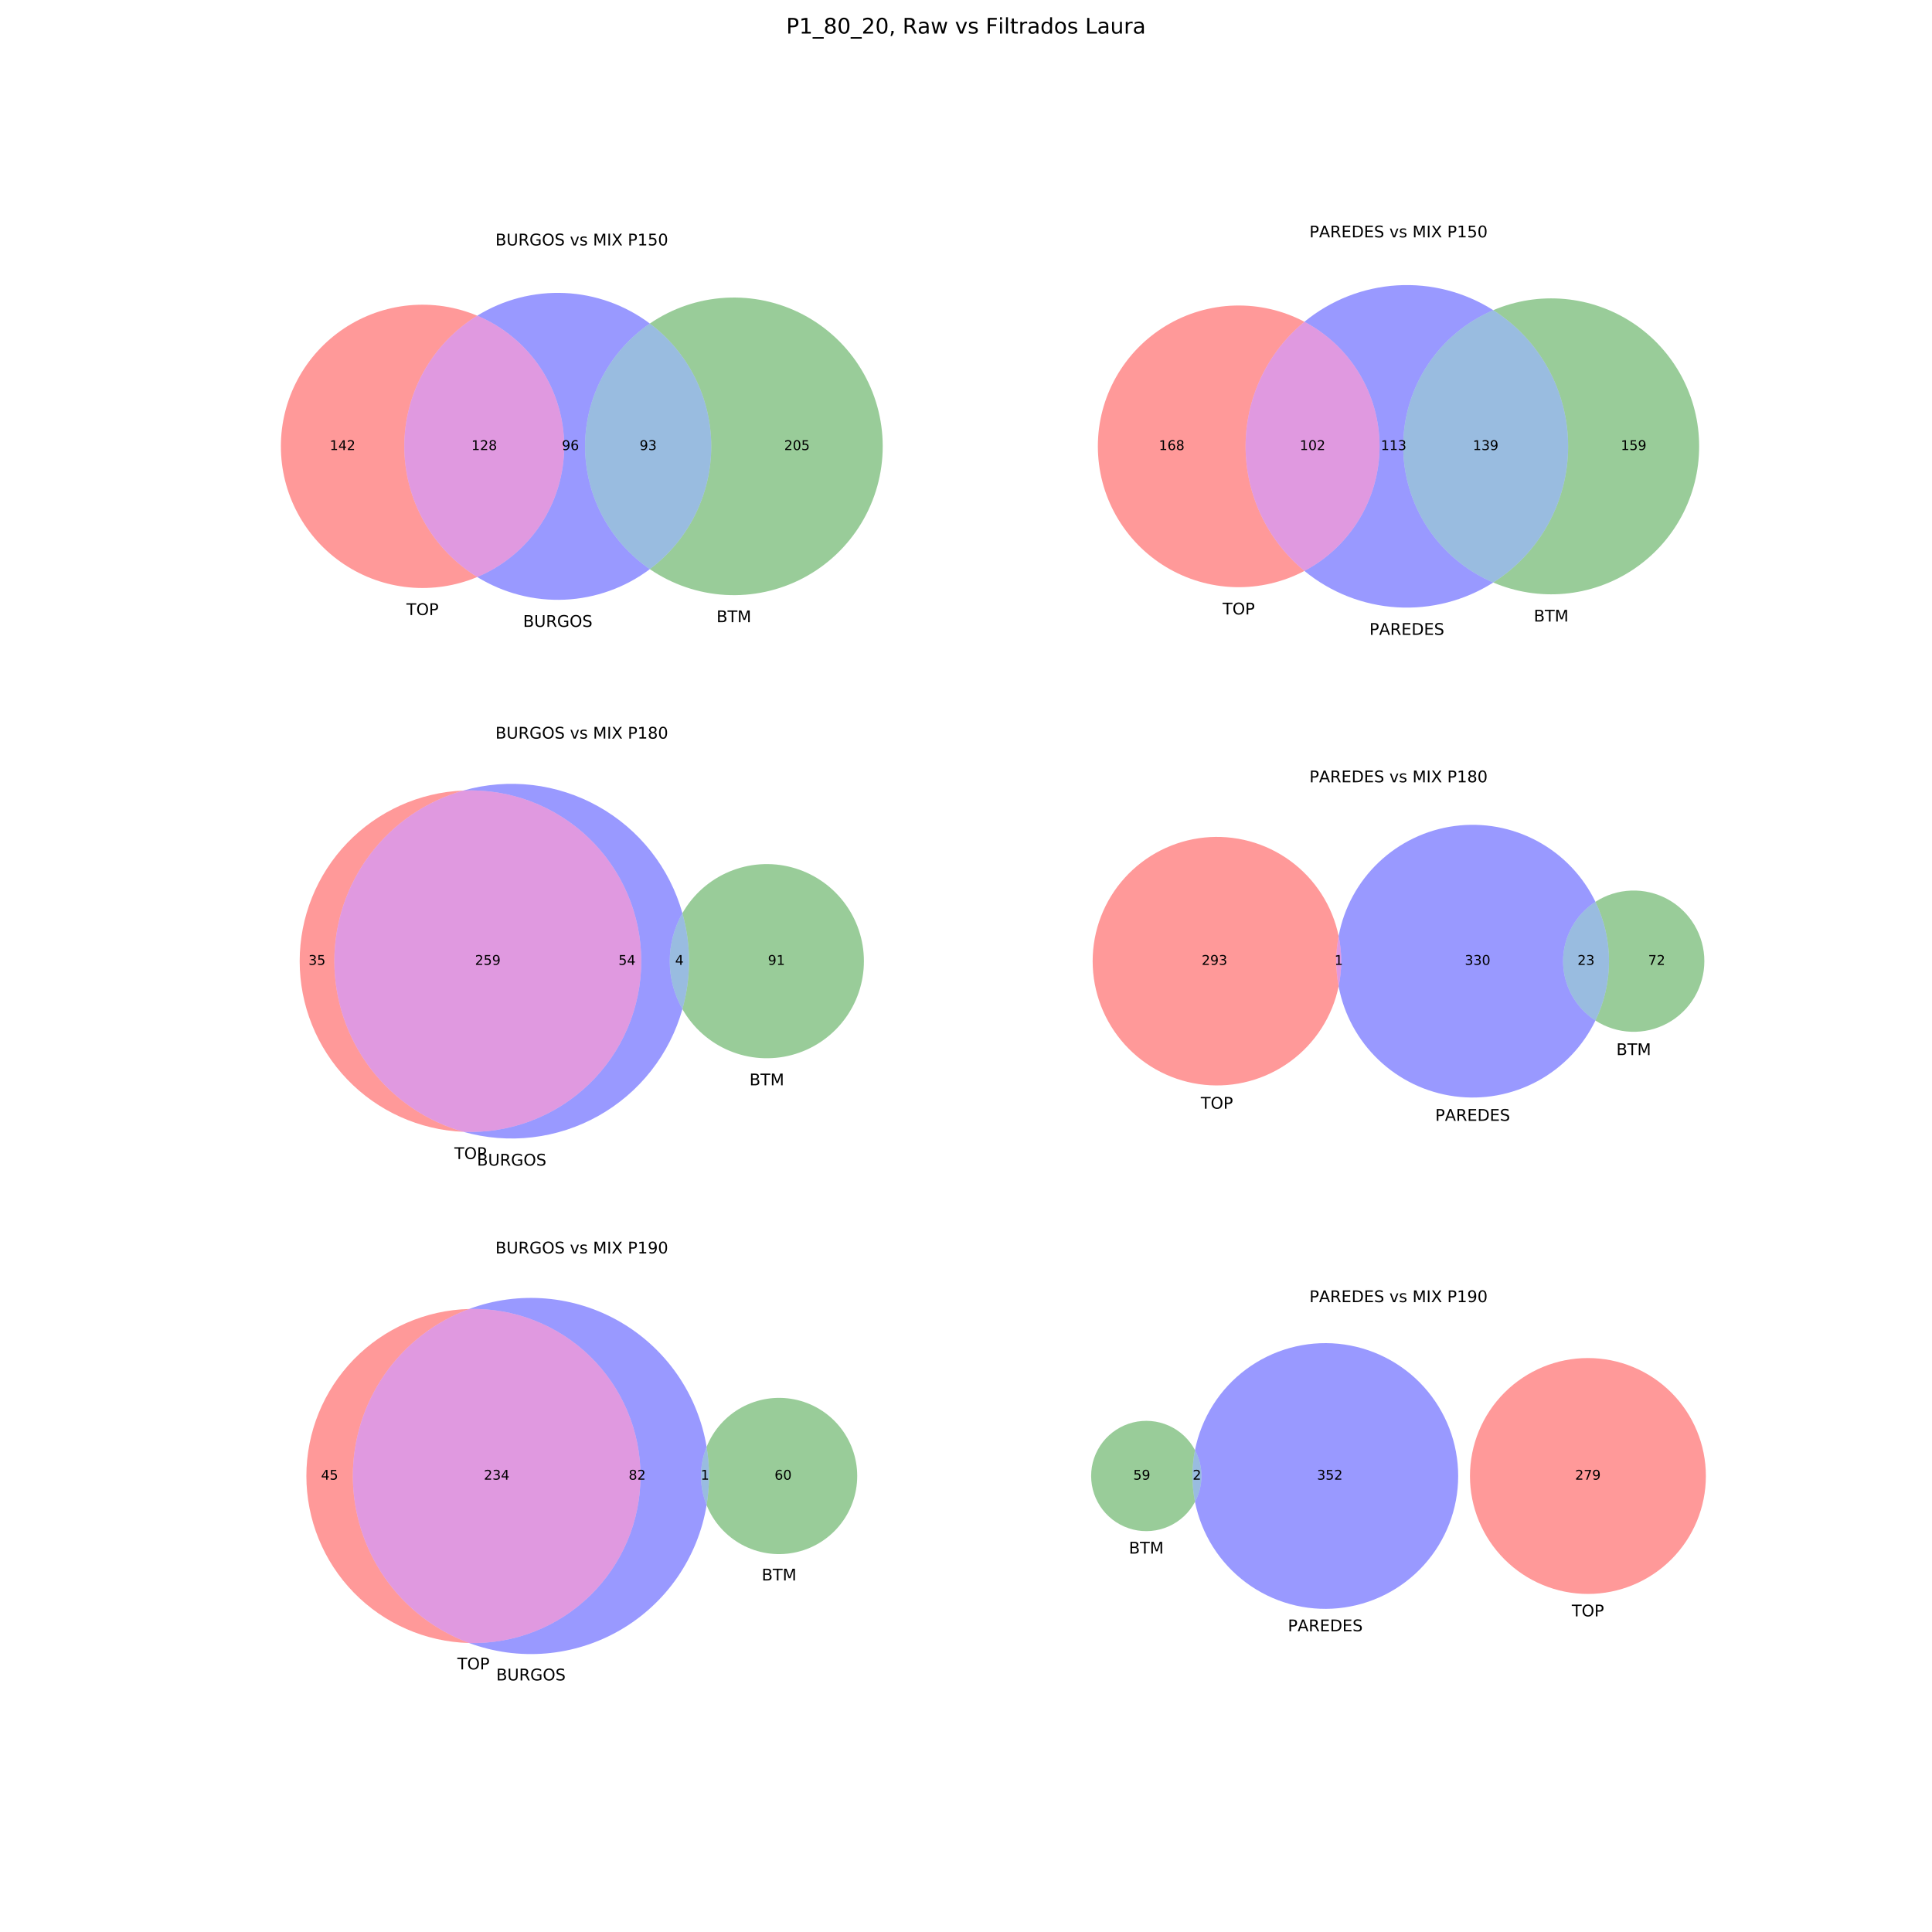 <?xml version="1.0" encoding="utf-8" standalone="no"?>
<!DOCTYPE svg PUBLIC "-//W3C//DTD SVG 1.1//EN"
  "http://www.w3.org/Graphics/SVG/1.1/DTD/svg11.dtd">
<!-- Created with matplotlib (https://matplotlib.org/) -->
<svg height="1440pt" version="1.1" viewBox="0 0 1440 1440" width="1440pt" xmlns="http://www.w3.org/2000/svg" xmlns:xlink="http://www.w3.org/1999/xlink">
 <defs>
  <style type="text/css">
*{stroke-linecap:butt;stroke-linejoin:round;}
  </style>
 </defs>
 <g id="figure_1">
  <g id="patch_1">
   <path d="M 0 1440 
L 1440 1440 
L 1440 0 
L 0 0 
z
" style="fill:#ffffff;"/>
  </g>
  <g id="axes_1">
   <g id="patch_2">
    <path clip-path="url(#p092159812c)" d="M 355.701 430.07 
C 339.082 419.827 325.358 405.498 315.841 388.452 
C 306.324 371.406 301.326 352.205 301.326 332.682 
C 301.326 313.16 306.324 293.958 315.841 276.913 
C 325.358 259.867 339.082 245.538 355.701 235.294 
C 339.655 228.576 322.195 225.926 304.878 227.582 
C 287.561 229.238 270.919 235.148 256.437 244.784 
C 241.954 254.421 230.076 267.49 221.861 282.824 
C 213.646 298.158 209.347 315.287 209.347 332.682 
C 209.347 350.078 213.646 367.207 221.861 382.541 
C 230.076 397.875 241.954 410.943 256.437 420.58 
C 270.919 430.217 287.561 436.127 304.878 437.783 
C 322.195 439.438 339.655 436.789 355.701 430.07 
" style="fill:#ff0000;opacity:0.4;"/>
   </g>
   <g id="patch_3">
    <path clip-path="url(#p092159812c)" d="M 484.354 241.153 
C 498.565 251.808 510.101 265.628 518.046 281.514 
C 525.99 297.4 530.127 314.92 530.127 332.682 
C 530.127 350.444 525.99 367.964 518.046 383.851 
C 510.101 399.737 498.565 413.557 484.354 424.212 
C 501.015 435.616 520.477 442.258 540.634 443.418 
C 560.79 444.578 580.886 440.213 598.745 430.796 
C 616.604 421.378 631.557 407.261 641.985 389.972 
C 652.414 372.684 657.926 352.872 657.926 332.682 
C 657.926 312.492 652.414 292.681 641.985 275.392 
C 631.557 258.104 616.604 243.987 598.745 234.569 
C 580.886 225.152 560.79 220.787 540.634 221.947 
C 520.477 223.107 501.015 229.749 484.354 241.153 
" style="fill:#008000;opacity:0.4;"/>
   </g>
   <g id="patch_4">
    <path clip-path="url(#p092159812c)" d="M 355.701 430.07 
C 375.253 442.121 397.987 448.009 420.931 446.964 
C 443.874 445.92 465.979 437.99 484.354 424.212 
C 469.477 414.028 457.304 400.368 448.894 384.42 
C 440.484 368.472 436.088 350.712 436.088 332.682 
C 436.088 314.653 440.484 296.892 448.894 280.944 
C 457.304 264.996 469.477 251.337 484.354 241.153 
C 465.979 227.375 443.874 219.445 420.931 218.4 
C 397.987 217.356 375.253 223.244 355.701 235.294 
C 374.897 243.332 391.295 256.868 402.824 274.193 
C 414.353 291.518 420.506 311.872 420.506 332.682 
C 420.506 353.493 414.353 373.846 402.824 391.172 
C 391.295 408.497 374.897 422.033 355.701 430.07 
" style="fill:#0000ff;opacity:0.4;"/>
   </g>
   <g id="patch_5">
    <path clip-path="url(#p092159812c)" d="M 355.701 430.07 
C 374.897 422.033 391.295 408.497 402.824 391.172 
C 414.353 373.846 420.506 353.493 420.506 332.682 
C 420.506 311.872 414.353 291.518 402.824 274.193 
C 391.295 256.868 374.897 243.332 355.701 235.294 
C 339.082 245.538 325.358 259.867 315.841 276.913 
C 306.324 293.958 301.326 313.16 301.326 332.682 
C 301.326 352.205 306.324 371.406 315.841 388.452 
C 325.358 405.498 339.082 419.827 355.701 430.07 
" style="fill:#b200b2;opacity:0.4;"/>
   </g>
   <g id="patch_6">
    <path clip-path="url(#p092159812c)" d="M 484.354 241.153 
C 469.477 251.337 457.304 264.996 448.894 280.944 
C 440.484 296.892 436.088 314.653 436.088 332.682 
C 436.088 350.712 440.484 368.472 448.894 384.42 
C 457.304 400.368 469.477 414.028 484.354 424.212 
C 498.565 413.557 510.101 399.737 518.046 383.851 
C 525.99 367.964 530.127 350.444 530.127 332.682 
C 530.127 314.92 525.99 297.4 518.046 281.514 
C 510.101 265.628 498.565 251.808 484.354 241.153 
" style="fill:#0059b2;opacity:0.4;"/>
   </g>
   <g id="text_1">
    <!-- 142 -->
    <defs>
     <path d="M 12.406 8.297 
L 28.516 8.297 
L 28.516 63.922 
L 10.984 60.406 
L 10.984 69.391 
L 28.422 72.906 
L 38.281 72.906 
L 38.281 8.297 
L 54.391 8.297 
L 54.391 0 
L 12.406 0 
z
" id="DejaVuSans-49"/>
     <path d="M 37.797 64.312 
L 12.891 25.391 
L 37.797 25.391 
z
M 35.203 72.906 
L 47.609 72.906 
L 47.609 25.391 
L 58.016 25.391 
L 58.016 17.188 
L 47.609 17.188 
L 47.609 0 
L 37.797 0 
L 37.797 17.188 
L 4.891 17.188 
L 4.891 26.703 
z
" id="DejaVuSans-52"/>
     <path d="M 19.188 8.297 
L 53.609 8.297 
L 53.609 0 
L 7.328 0 
L 7.328 8.297 
Q 12.938 14.109 22.625 23.891 
Q 32.328 33.688 34.812 36.531 
Q 39.547 41.844 41.422 45.531 
Q 43.312 49.219 43.312 52.781 
Q 43.312 58.594 39.234 62.25 
Q 35.156 65.922 28.609 65.922 
Q 23.969 65.922 18.812 64.312 
Q 13.672 62.703 7.812 59.422 
L 7.812 69.391 
Q 13.766 71.781 18.938 73 
Q 24.125 74.219 28.422 74.219 
Q 39.75 74.219 46.484 68.547 
Q 53.219 62.891 53.219 53.422 
Q 53.219 48.922 51.531 44.891 
Q 49.859 40.875 45.406 35.406 
Q 44.188 33.984 37.641 27.219 
Q 31.109 20.453 19.188 8.297 
z
" id="DejaVuSans-50"/>
    </defs>
    <g transform="translate(245.793 335.442)scale(0.1 -0.1)">
     <use xlink:href="#DejaVuSans-49"/>
     <use x="63.623" xlink:href="#DejaVuSans-52"/>
     <use x="127.246" xlink:href="#DejaVuSans-50"/>
    </g>
   </g>
   <g id="text_2">
    <!-- 205 -->
    <defs>
     <path d="M 31.781 66.406 
Q 24.172 66.406 20.328 58.906 
Q 16.5 51.422 16.5 36.375 
Q 16.5 21.391 20.328 13.891 
Q 24.172 6.391 31.781 6.391 
Q 39.453 6.391 43.281 13.891 
Q 47.125 21.391 47.125 36.375 
Q 47.125 51.422 43.281 58.906 
Q 39.453 66.406 31.781 66.406 
z
M 31.781 74.219 
Q 44.047 74.219 50.516 64.516 
Q 56.984 54.828 56.984 36.375 
Q 56.984 17.969 50.516 8.266 
Q 44.047 -1.422 31.781 -1.422 
Q 19.531 -1.422 13.062 8.266 
Q 6.594 17.969 6.594 36.375 
Q 6.594 54.828 13.062 64.516 
Q 19.531 74.219 31.781 74.219 
z
" id="DejaVuSans-48"/>
     <path d="M 10.797 72.906 
L 49.516 72.906 
L 49.516 64.594 
L 19.828 64.594 
L 19.828 46.734 
Q 21.969 47.469 24.109 47.828 
Q 26.266 48.188 28.422 48.188 
Q 40.625 48.188 47.75 41.5 
Q 54.891 34.812 54.891 23.391 
Q 54.891 11.625 47.562 5.094 
Q 40.234 -1.422 26.906 -1.422 
Q 22.312 -1.422 17.547 -0.641 
Q 12.797 0.141 7.719 1.703 
L 7.719 11.625 
Q 12.109 9.234 16.797 8.062 
Q 21.484 6.891 26.703 6.891 
Q 35.156 6.891 40.078 11.328 
Q 45.016 15.766 45.016 23.391 
Q 45.016 31 40.078 35.438 
Q 35.156 39.891 26.703 39.891 
Q 22.75 39.891 18.812 39.016 
Q 14.891 38.141 10.797 36.281 
z
" id="DejaVuSans-53"/>
    </defs>
    <g transform="translate(584.483 335.442)scale(0.1 -0.1)">
     <use xlink:href="#DejaVuSans-50"/>
     <use x="63.623" xlink:href="#DejaVuSans-48"/>
     <use x="127.246" xlink:href="#DejaVuSans-53"/>
    </g>
   </g>
   <g id="text_3">
    <!-- 96 -->
    <defs>
     <path d="M 10.984 1.516 
L 10.984 10.5 
Q 14.703 8.734 18.5 7.812 
Q 22.312 6.891 25.984 6.891 
Q 35.75 6.891 40.891 13.453 
Q 46.047 20.016 46.781 33.406 
Q 43.953 29.203 39.594 26.953 
Q 35.25 24.703 29.984 24.703 
Q 19.047 24.703 12.672 31.312 
Q 6.297 37.938 6.297 49.422 
Q 6.297 60.641 12.938 67.422 
Q 19.578 74.219 30.609 74.219 
Q 43.266 74.219 49.922 64.516 
Q 56.594 54.828 56.594 36.375 
Q 56.594 19.141 48.406 8.859 
Q 40.234 -1.422 26.422 -1.422 
Q 22.703 -1.422 18.891 -0.688 
Q 15.094 0.047 10.984 1.516 
z
M 30.609 32.422 
Q 37.25 32.422 41.125 36.953 
Q 45.016 41.5 45.016 49.422 
Q 45.016 57.281 41.125 61.844 
Q 37.25 66.406 30.609 66.406 
Q 23.969 66.406 20.094 61.844 
Q 16.219 57.281 16.219 49.422 
Q 16.219 41.5 20.094 36.953 
Q 23.969 32.422 30.609 32.422 
z
" id="DejaVuSans-57"/>
     <path d="M 33.016 40.375 
Q 26.375 40.375 22.484 35.828 
Q 18.609 31.297 18.609 23.391 
Q 18.609 15.531 22.484 10.953 
Q 26.375 6.391 33.016 6.391 
Q 39.656 6.391 43.531 10.953 
Q 47.406 15.531 47.406 23.391 
Q 47.406 31.297 43.531 35.828 
Q 39.656 40.375 33.016 40.375 
z
M 52.594 71.297 
L 52.594 62.312 
Q 48.875 64.062 45.094 64.984 
Q 41.312 65.922 37.594 65.922 
Q 27.828 65.922 22.672 59.328 
Q 17.531 52.734 16.797 39.406 
Q 19.672 43.656 24.016 45.922 
Q 28.375 48.188 33.594 48.188 
Q 44.578 48.188 50.953 41.516 
Q 57.328 34.859 57.328 23.391 
Q 57.328 12.156 50.688 5.359 
Q 44.047 -1.422 33.016 -1.422 
Q 20.359 -1.422 13.672 8.266 
Q 6.984 17.969 6.984 36.375 
Q 6.984 53.656 15.188 63.938 
Q 23.391 74.219 37.203 74.219 
Q 40.922 74.219 44.703 73.484 
Q 48.484 72.75 52.594 71.297 
z
" id="DejaVuSans-54"/>
    </defs>
    <g transform="translate(418.822 335.442)scale(0.1 -0.1)">
     <use xlink:href="#DejaVuSans-57"/>
     <use x="63.623" xlink:href="#DejaVuSans-54"/>
    </g>
   </g>
   <g id="text_4">
    <!-- 128 -->
    <defs>
     <path d="M 31.781 34.625 
Q 24.75 34.625 20.719 30.859 
Q 16.703 27.094 16.703 20.516 
Q 16.703 13.922 20.719 10.156 
Q 24.75 6.391 31.781 6.391 
Q 38.812 6.391 42.859 10.172 
Q 46.922 13.969 46.922 20.516 
Q 46.922 27.094 42.891 30.859 
Q 38.875 34.625 31.781 34.625 
z
M 21.922 38.812 
Q 15.578 40.375 12.031 44.719 
Q 8.5 49.078 8.5 55.328 
Q 8.5 64.062 14.719 69.141 
Q 20.953 74.219 31.781 74.219 
Q 42.672 74.219 48.875 69.141 
Q 55.078 64.062 55.078 55.328 
Q 55.078 49.078 51.531 44.719 
Q 48 40.375 41.703 38.812 
Q 48.828 37.156 52.797 32.312 
Q 56.781 27.484 56.781 20.516 
Q 56.781 9.906 50.312 4.234 
Q 43.844 -1.422 31.781 -1.422 
Q 19.734 -1.422 13.25 4.234 
Q 6.781 9.906 6.781 20.516 
Q 6.781 27.484 10.781 32.312 
Q 14.797 37.156 21.922 38.812 
z
M 18.312 54.391 
Q 18.312 48.734 21.844 45.562 
Q 25.391 42.391 31.781 42.391 
Q 38.141 42.391 41.719 45.562 
Q 45.312 48.734 45.312 54.391 
Q 45.312 60.062 41.719 63.234 
Q 38.141 66.406 31.781 66.406 
Q 25.391 66.406 21.844 63.234 
Q 18.312 60.062 18.312 54.391 
z
" id="DejaVuSans-56"/>
    </defs>
    <g transform="translate(351.372 335.442)scale(0.1 -0.1)">
     <use xlink:href="#DejaVuSans-49"/>
     <use x="63.623" xlink:href="#DejaVuSans-50"/>
     <use x="127.246" xlink:href="#DejaVuSans-56"/>
    </g>
   </g>
   <g id="text_5">
    <!-- 93 -->
    <defs>
     <path d="M 40.578 39.312 
Q 47.656 37.797 51.625 33 
Q 55.609 28.219 55.609 21.188 
Q 55.609 10.406 48.188 4.484 
Q 40.766 -1.422 27.094 -1.422 
Q 22.516 -1.422 17.656 -0.516 
Q 12.797 0.391 7.625 2.203 
L 7.625 11.719 
Q 11.719 9.328 16.594 8.109 
Q 21.484 6.891 26.812 6.891 
Q 36.078 6.891 40.938 10.547 
Q 45.797 14.203 45.797 21.188 
Q 45.797 27.641 41.281 31.266 
Q 36.766 34.906 28.719 34.906 
L 20.219 34.906 
L 20.219 43.016 
L 29.109 43.016 
Q 36.375 43.016 40.234 45.922 
Q 44.094 48.828 44.094 54.297 
Q 44.094 59.906 40.109 62.906 
Q 36.141 65.922 28.719 65.922 
Q 24.656 65.922 20.016 65.031 
Q 15.375 64.156 9.812 62.312 
L 9.812 71.094 
Q 15.438 72.656 20.344 73.438 
Q 25.25 74.219 29.594 74.219 
Q 40.828 74.219 47.359 69.109 
Q 53.906 64.016 53.906 55.328 
Q 53.906 49.266 50.438 45.094 
Q 46.969 40.922 40.578 39.312 
z
" id="DejaVuSans-51"/>
    </defs>
    <g transform="translate(476.745 335.442)scale(0.1 -0.1)">
     <use xlink:href="#DejaVuSans-57"/>
     <use x="63.623" xlink:href="#DejaVuSans-51"/>
    </g>
   </g>
   <g id="text_6">
    <!-- TOP -->
    <defs>
     <path d="M -0.297 72.906 
L 61.375 72.906 
L 61.375 64.594 
L 35.5 64.594 
L 35.5 0 
L 25.594 0 
L 25.594 64.594 
L -0.297 64.594 
z
" id="DejaVuSans-84"/>
     <path d="M 39.406 66.219 
Q 28.656 66.219 22.328 58.203 
Q 16.016 50.203 16.016 36.375 
Q 16.016 22.609 22.328 14.594 
Q 28.656 6.594 39.406 6.594 
Q 50.141 6.594 56.422 14.594 
Q 62.703 22.609 62.703 36.375 
Q 62.703 50.203 56.422 58.203 
Q 50.141 66.219 39.406 66.219 
z
M 39.406 74.219 
Q 54.734 74.219 63.906 63.938 
Q 73.094 53.656 73.094 36.375 
Q 73.094 19.141 63.906 8.859 
Q 54.734 -1.422 39.406 -1.422 
Q 24.031 -1.422 14.812 8.828 
Q 5.609 19.094 5.609 36.375 
Q 5.609 53.656 14.812 63.938 
Q 24.031 74.219 39.406 74.219 
z
" id="DejaVuSans-79"/>
     <path d="M 19.672 64.797 
L 19.672 37.406 
L 32.078 37.406 
Q 38.969 37.406 42.719 40.969 
Q 46.484 44.531 46.484 51.125 
Q 46.484 57.672 42.719 61.234 
Q 38.969 64.797 32.078 64.797 
z
M 9.812 72.906 
L 32.078 72.906 
Q 44.344 72.906 50.609 67.359 
Q 56.891 61.812 56.891 51.125 
Q 56.891 40.328 50.609 34.812 
Q 44.344 29.297 32.078 29.297 
L 19.672 29.297 
L 19.672 0 
L 9.812 0 
z
" id="DejaVuSans-80"/>
    </defs>
    <g transform="translate(302.92 458.41)scale(0.12 -0.12)">
     <use xlink:href="#DejaVuSans-84"/>
     <use x="61.084" xlink:href="#DejaVuSans-79"/>
     <use x="139.795" xlink:href="#DejaVuSans-80"/>
    </g>
   </g>
   <g id="text_7">
    <!-- BTM -->
    <defs>
     <path d="M 19.672 34.812 
L 19.672 8.109 
L 35.5 8.109 
Q 43.453 8.109 47.281 11.406 
Q 51.125 14.703 51.125 21.484 
Q 51.125 28.328 47.281 31.562 
Q 43.453 34.812 35.5 34.812 
z
M 19.672 64.797 
L 19.672 42.828 
L 34.281 42.828 
Q 41.5 42.828 45.031 45.531 
Q 48.578 48.25 48.578 53.812 
Q 48.578 59.328 45.031 62.062 
Q 41.5 64.797 34.281 64.797 
z
M 9.812 72.906 
L 35.016 72.906 
Q 46.297 72.906 52.391 68.219 
Q 58.5 63.531 58.5 54.891 
Q 58.5 48.188 55.375 44.234 
Q 52.25 40.281 46.188 39.312 
Q 53.469 37.75 57.5 32.781 
Q 61.531 27.828 61.531 20.406 
Q 61.531 10.641 54.891 5.312 
Q 48.25 0 35.984 0 
L 9.812 0 
z
" id="DejaVuSans-66"/>
     <path d="M 9.812 72.906 
L 24.516 72.906 
L 43.109 23.297 
L 61.812 72.906 
L 76.516 72.906 
L 76.516 0 
L 66.891 0 
L 66.891 64.016 
L 48.094 14.016 
L 38.188 14.016 
L 19.391 64.016 
L 19.391 0 
L 9.812 0 
z
" id="DejaVuSans-77"/>
    </defs>
    <g transform="translate(534.049 463.749)scale(0.12 -0.12)">
     <use xlink:href="#DejaVuSans-66"/>
     <use x="68.604" xlink:href="#DejaVuSans-84"/>
     <use x="129.688" xlink:href="#DejaVuSans-77"/>
    </g>
   </g>
   <g id="text_8">
    <!-- BURGOS -->
    <defs>
     <path d="M 8.688 72.906 
L 18.609 72.906 
L 18.609 28.609 
Q 18.609 16.891 22.844 11.734 
Q 27.094 6.594 36.625 6.594 
Q 46.094 6.594 50.344 11.734 
Q 54.594 16.891 54.594 28.609 
L 54.594 72.906 
L 64.5 72.906 
L 64.5 27.391 
Q 64.5 13.141 57.438 5.859 
Q 50.391 -1.422 36.625 -1.422 
Q 22.797 -1.422 15.734 5.859 
Q 8.688 13.141 8.688 27.391 
z
" id="DejaVuSans-85"/>
     <path d="M 44.391 34.188 
Q 47.562 33.109 50.562 29.594 
Q 53.562 26.078 56.594 19.922 
L 66.609 0 
L 56 0 
L 46.688 18.703 
Q 43.062 26.031 39.672 28.422 
Q 36.281 30.812 30.422 30.812 
L 19.672 30.812 
L 19.672 0 
L 9.812 0 
L 9.812 72.906 
L 32.078 72.906 
Q 44.578 72.906 50.734 67.672 
Q 56.891 62.453 56.891 51.906 
Q 56.891 45.016 53.688 40.469 
Q 50.484 35.938 44.391 34.188 
z
M 19.672 64.797 
L 19.672 38.922 
L 32.078 38.922 
Q 39.203 38.922 42.844 42.219 
Q 46.484 45.516 46.484 51.906 
Q 46.484 58.297 42.844 61.547 
Q 39.203 64.797 32.078 64.797 
z
" id="DejaVuSans-82"/>
     <path d="M 59.516 10.406 
L 59.516 29.984 
L 43.406 29.984 
L 43.406 38.094 
L 69.281 38.094 
L 69.281 6.781 
Q 63.578 2.734 56.688 0.656 
Q 49.812 -1.422 42 -1.422 
Q 24.906 -1.422 15.25 8.562 
Q 5.609 18.562 5.609 36.375 
Q 5.609 54.25 15.25 64.234 
Q 24.906 74.219 42 74.219 
Q 49.125 74.219 55.547 72.453 
Q 61.969 70.703 67.391 67.281 
L 67.391 56.781 
Q 61.922 61.422 55.766 63.766 
Q 49.609 66.109 42.828 66.109 
Q 29.438 66.109 22.719 58.641 
Q 16.016 51.172 16.016 36.375 
Q 16.016 21.625 22.719 14.156 
Q 29.438 6.688 42.828 6.688 
Q 48.047 6.688 52.141 7.594 
Q 56.25 8.5 59.516 10.406 
z
" id="DejaVuSans-71"/>
     <path d="M 53.516 70.516 
L 53.516 60.891 
Q 47.906 63.578 42.922 64.891 
Q 37.938 66.219 33.297 66.219 
Q 25.25 66.219 20.875 63.094 
Q 16.5 59.969 16.5 54.203 
Q 16.5 49.359 19.406 46.891 
Q 22.312 44.438 30.422 42.922 
L 36.375 41.703 
Q 47.406 39.594 52.656 34.297 
Q 57.906 29 57.906 20.125 
Q 57.906 9.516 50.797 4.047 
Q 43.703 -1.422 29.984 -1.422 
Q 24.812 -1.422 18.969 -0.25 
Q 13.141 0.922 6.891 3.219 
L 6.891 13.375 
Q 12.891 10.016 18.656 8.297 
Q 24.422 6.594 29.984 6.594 
Q 38.422 6.594 43.016 9.906 
Q 47.609 13.234 47.609 19.391 
Q 47.609 24.75 44.312 27.781 
Q 41.016 30.812 33.5 32.328 
L 27.484 33.5 
Q 16.453 35.688 11.516 40.375 
Q 6.594 45.062 6.594 53.422 
Q 6.594 63.094 13.406 68.656 
Q 20.219 74.219 32.172 74.219 
Q 37.312 74.219 42.625 73.281 
Q 47.953 72.359 53.516 70.516 
z
" id="DejaVuSans-83"/>
    </defs>
    <g transform="translate(389.868 467.231)scale(0.12 -0.12)">
     <use xlink:href="#DejaVuSans-66"/>
     <use x="68.604" xlink:href="#DejaVuSans-85"/>
     <use x="141.797" xlink:href="#DejaVuSans-82"/>
     <use x="211.279" xlink:href="#DejaVuSans-71"/>
     <use x="288.77" xlink:href="#DejaVuSans-79"/>
     <use x="367.48" xlink:href="#DejaVuSans-83"/>
    </g>
   </g>
   <g id="text_9">
    <!-- BURGOS vs MIX P150 -->
    <defs>
     <path id="DejaVuSans-32"/>
     <path d="M 2.984 54.688 
L 12.5 54.688 
L 29.594 8.797 
L 46.688 54.688 
L 56.203 54.688 
L 35.688 0 
L 23.484 0 
z
" id="DejaVuSans-118"/>
     <path d="M 44.281 53.078 
L 44.281 44.578 
Q 40.484 46.531 36.375 47.5 
Q 32.281 48.484 27.875 48.484 
Q 21.188 48.484 17.844 46.438 
Q 14.5 44.391 14.5 40.281 
Q 14.5 37.156 16.891 35.375 
Q 19.281 33.594 26.516 31.984 
L 29.594 31.297 
Q 39.156 29.25 43.188 25.516 
Q 47.219 21.781 47.219 15.094 
Q 47.219 7.469 41.188 3.016 
Q 35.156 -1.422 24.609 -1.422 
Q 20.219 -1.422 15.453 -0.562 
Q 10.688 0.297 5.422 2 
L 5.422 11.281 
Q 10.406 8.688 15.234 7.391 
Q 20.062 6.109 24.812 6.109 
Q 31.156 6.109 34.562 8.281 
Q 37.984 10.453 37.984 14.406 
Q 37.984 18.062 35.516 20.016 
Q 33.062 21.969 24.703 23.781 
L 21.578 24.516 
Q 13.234 26.266 9.516 29.906 
Q 5.812 33.547 5.812 39.891 
Q 5.812 47.609 11.281 51.797 
Q 16.75 56 26.812 56 
Q 31.781 56 36.172 55.266 
Q 40.578 54.547 44.281 53.078 
z
" id="DejaVuSans-115"/>
     <path d="M 9.812 72.906 
L 19.672 72.906 
L 19.672 0 
L 9.812 0 
z
" id="DejaVuSans-73"/>
     <path d="M 6.297 72.906 
L 16.891 72.906 
L 35.016 45.797 
L 53.219 72.906 
L 63.812 72.906 
L 40.375 37.891 
L 65.375 0 
L 54.781 0 
L 34.281 31 
L 13.625 0 
L 2.984 0 
L 29 38.922 
z
" id="DejaVuSans-88"/>
    </defs>
    <g transform="translate(369.254 182.935)scale(0.12 -0.12)">
     <use xlink:href="#DejaVuSans-66"/>
     <use x="68.604" xlink:href="#DejaVuSans-85"/>
     <use x="141.797" xlink:href="#DejaVuSans-82"/>
     <use x="211.279" xlink:href="#DejaVuSans-71"/>
     <use x="288.77" xlink:href="#DejaVuSans-79"/>
     <use x="367.48" xlink:href="#DejaVuSans-83"/>
     <use x="430.957" xlink:href="#DejaVuSans-32"/>
     <use x="462.744" xlink:href="#DejaVuSans-118"/>
     <use x="521.924" xlink:href="#DejaVuSans-115"/>
     <use x="574.023" xlink:href="#DejaVuSans-32"/>
     <use x="605.811" xlink:href="#DejaVuSans-77"/>
     <use x="692.09" xlink:href="#DejaVuSans-73"/>
     <use x="721.582" xlink:href="#DejaVuSans-88"/>
     <use x="790.088" xlink:href="#DejaVuSans-32"/>
     <use x="821.875" xlink:href="#DejaVuSans-80"/>
     <use x="882.178" xlink:href="#DejaVuSans-49"/>
     <use x="945.801" xlink:href="#DejaVuSans-53"/>
     <use x="1009.424" xlink:href="#DejaVuSans-48"/>
    </g>
   </g>
  </g>
  <g id="axes_2">
   <g id="patch_7">
    <path clip-path="url(#p0c0377da97)" d="M 972.243 425.537 
C 958.527 414.261 947.479 400.084 939.895 384.03 
C 932.31 367.975 928.376 350.438 928.376 332.682 
C 928.376 314.926 932.31 297.389 939.895 281.335 
C 947.479 265.28 958.527 251.104 972.243 239.828 
C 956.245 231.389 938.335 227.225 920.255 227.743 
C 902.175 228.261 884.532 233.443 869.044 242.784 
C 853.555 252.125 840.741 265.312 831.847 281.062 
C 822.953 296.811 818.279 314.595 818.279 332.682 
C 818.279 350.77 822.953 368.553 831.847 384.303 
C 840.741 400.053 853.555 413.24 869.044 422.581 
C 884.532 431.922 902.175 437.103 920.255 437.621 
C 938.335 438.139 956.245 433.976 972.243 425.537 
" style="fill:#ff0000;opacity:0.4;"/>
   </g>
   <g id="patch_8">
    <path clip-path="url(#p0c0377da97)" d="M 1112.996 231.187 
C 1130.09 242.036 1144.17 257.029 1153.924 274.772 
C 1163.678 292.514 1168.793 312.436 1168.793 332.682 
C 1168.793 352.929 1163.678 372.851 1153.924 390.593 
C 1144.17 408.335 1130.09 423.329 1112.996 434.178 
C 1129.766 441.309 1148.046 444.175 1166.194 442.516 
C 1184.343 440.857 1201.8 434.726 1217 424.673 
C 1232.201 414.619 1244.675 400.953 1253.303 384.901 
C 1261.931 368.849 1266.448 350.906 1266.448 332.682 
C 1266.448 314.458 1261.931 296.515 1253.303 280.463 
C 1244.675 264.411 1232.201 250.745 1217 240.692 
C 1201.8 230.638 1184.343 224.507 1166.194 222.849 
C 1148.046 221.19 1129.766 224.055 1112.996 231.187 
" style="fill:#008000;opacity:0.4;"/>
   </g>
   <g id="patch_9">
    <path clip-path="url(#p0c0377da97)" d="M 972.243 425.537 
C 991.801 441.617 1015.948 451.114 1041.219 452.665 
C 1066.491 454.216 1091.618 447.744 1112.996 434.178 
C 1093.086 425.711 1076.102 411.571 1064.166 393.526 
C 1052.231 375.481 1045.866 354.317 1045.866 332.682 
C 1045.866 311.048 1052.231 289.884 1064.166 271.839 
C 1076.102 253.794 1093.086 239.654 1112.996 231.187 
C 1091.618 217.62 1066.491 211.148 1041.219 212.7 
C 1015.948 214.251 991.801 223.748 972.243 239.828 
C 989.142 248.742 1003.292 262.104 1013.159 278.465 
C 1023.027 294.827 1028.243 313.576 1028.243 332.682 
C 1028.243 351.789 1023.027 370.538 1013.159 386.9 
C 1003.292 403.261 989.142 416.622 972.243 425.537 
" style="fill:#0000ff;opacity:0.4;"/>
   </g>
   <g id="patch_10">
    <path clip-path="url(#p0c0377da97)" d="M 972.243 425.537 
C 989.142 416.622 1003.292 403.261 1013.159 386.9 
C 1023.027 370.538 1028.243 351.789 1028.243 332.682 
C 1028.243 313.576 1023.027 294.827 1013.159 278.465 
C 1003.292 262.104 989.142 248.742 972.243 239.828 
C 958.527 251.104 947.479 265.28 939.895 281.335 
C 932.31 297.389 928.376 314.926 928.376 332.682 
C 928.376 350.438 932.31 367.975 939.895 384.03 
C 947.479 400.084 958.527 414.261 972.243 425.537 
" style="fill:#b200b2;opacity:0.4;"/>
   </g>
   <g id="patch_11">
    <path clip-path="url(#p0c0377da97)" d="M 1112.996 231.187 
C 1093.086 239.654 1076.102 253.794 1064.166 271.839 
C 1052.231 289.884 1045.866 311.048 1045.866 332.682 
C 1045.866 354.317 1052.231 375.481 1064.166 393.526 
C 1076.102 411.571 1093.086 425.711 1112.996 434.178 
C 1130.09 423.329 1144.17 408.335 1153.924 390.593 
C 1163.678 372.851 1168.793 352.929 1168.793 332.682 
C 1168.793 312.436 1163.678 292.514 1153.924 274.772 
C 1144.17 257.029 1130.09 242.036 1112.996 231.187 
" style="fill:#0059b2;opacity:0.4;"/>
   </g>
   <g id="text_10">
    <!-- 168 -->
    <g transform="translate(863.784 335.442)scale(0.1 -0.1)">
     <use xlink:href="#DejaVuSans-49"/>
     <use x="63.623" xlink:href="#DejaVuSans-54"/>
     <use x="127.246" xlink:href="#DejaVuSans-56"/>
    </g>
   </g>
   <g id="text_11">
    <!-- 159 -->
    <g transform="translate(1208.077 335.442)scale(0.1 -0.1)">
     <use xlink:href="#DejaVuSans-49"/>
     <use x="63.623" xlink:href="#DejaVuSans-53"/>
     <use x="127.246" xlink:href="#DejaVuSans-57"/>
    </g>
   </g>
   <g id="text_12">
    <!-- 113 -->
    <g transform="translate(1029.208 335.442)scale(0.1 -0.1)">
     <use xlink:href="#DejaVuSans-49"/>
     <use x="63.623" xlink:href="#DejaVuSans-49"/>
     <use x="127.246" xlink:href="#DejaVuSans-51"/>
    </g>
   </g>
   <g id="text_13">
    <!-- 102 -->
    <g transform="translate(968.766 335.442)scale(0.1 -0.1)">
     <use xlink:href="#DejaVuSans-49"/>
     <use x="63.623" xlink:href="#DejaVuSans-48"/>
     <use x="127.246" xlink:href="#DejaVuSans-50"/>
    </g>
   </g>
   <g id="text_14">
    <!-- 139 -->
    <g transform="translate(1097.786 335.442)scale(0.1 -0.1)">
     <use xlink:href="#DejaVuSans-49"/>
     <use x="63.623" xlink:href="#DejaVuSans-51"/>
     <use x="127.246" xlink:href="#DejaVuSans-57"/>
    </g>
   </g>
   <g id="text_15">
    <!-- TOP -->
    <g transform="translate(911.255 457.965)scale(0.12 -0.12)">
     <use xlink:href="#DejaVuSans-84"/>
     <use x="61.084" xlink:href="#DejaVuSans-79"/>
     <use x="139.795" xlink:href="#DejaVuSans-80"/>
    </g>
   </g>
   <g id="text_16">
    <!-- BTM -->
    <g transform="translate(1143.199 463.275)scale(0.12 -0.12)">
     <use xlink:href="#DejaVuSans-66"/>
     <use x="68.604" xlink:href="#DejaVuSans-84"/>
     <use x="129.688" xlink:href="#DejaVuSans-77"/>
    </g>
   </g>
   <g id="text_17">
    <!-- PAREDES -->
    <defs>
     <path d="M 34.188 63.188 
L 20.797 26.906 
L 47.609 26.906 
z
M 28.609 72.906 
L 39.797 72.906 
L 67.578 0 
L 57.328 0 
L 50.688 18.703 
L 17.828 18.703 
L 11.188 0 
L 0.781 0 
z
" id="DejaVuSans-65"/>
     <path d="M 9.812 72.906 
L 55.906 72.906 
L 55.906 64.594 
L 19.672 64.594 
L 19.672 43.016 
L 54.391 43.016 
L 54.391 34.719 
L 19.672 34.719 
L 19.672 8.297 
L 56.781 8.297 
L 56.781 0 
L 9.812 0 
z
" id="DejaVuSans-69"/>
     <path d="M 19.672 64.797 
L 19.672 8.109 
L 31.594 8.109 
Q 46.688 8.109 53.688 14.938 
Q 60.688 21.781 60.688 36.531 
Q 60.688 51.172 53.688 57.984 
Q 46.688 64.797 31.594 64.797 
z
M 9.812 72.906 
L 30.078 72.906 
Q 51.266 72.906 61.172 64.094 
Q 71.094 55.281 71.094 36.531 
Q 71.094 17.672 61.125 8.828 
Q 51.172 0 30.078 0 
L 9.812 0 
z
" id="DejaVuSans-68"/>
    </defs>
    <g transform="translate(1020.687 473.192)scale(0.12 -0.12)">
     <use xlink:href="#DejaVuSans-80"/>
     <use x="60.209" xlink:href="#DejaVuSans-65"/>
     <use x="128.617" xlink:href="#DejaVuSans-82"/>
     <use x="198.1" xlink:href="#DejaVuSans-69"/>
     <use x="261.283" xlink:href="#DejaVuSans-68"/>
     <use x="338.285" xlink:href="#DejaVuSans-69"/>
     <use x="401.469" xlink:href="#DejaVuSans-83"/>
    </g>
   </g>
   <g id="text_18">
    <!-- PAREDES vs MIX P150 -->
    <g transform="translate(975.942 176.922)scale(0.12 -0.12)">
     <use xlink:href="#DejaVuSans-80"/>
     <use x="60.209" xlink:href="#DejaVuSans-65"/>
     <use x="128.617" xlink:href="#DejaVuSans-82"/>
     <use x="198.1" xlink:href="#DejaVuSans-69"/>
     <use x="261.283" xlink:href="#DejaVuSans-68"/>
     <use x="338.285" xlink:href="#DejaVuSans-69"/>
     <use x="401.469" xlink:href="#DejaVuSans-83"/>
     <use x="464.945" xlink:href="#DejaVuSans-32"/>
     <use x="496.732" xlink:href="#DejaVuSans-118"/>
     <use x="555.912" xlink:href="#DejaVuSans-115"/>
     <use x="608.012" xlink:href="#DejaVuSans-32"/>
     <use x="639.799" xlink:href="#DejaVuSans-77"/>
     <use x="726.078" xlink:href="#DejaVuSans-73"/>
     <use x="755.57" xlink:href="#DejaVuSans-88"/>
     <use x="824.076" xlink:href="#DejaVuSans-32"/>
     <use x="855.863" xlink:href="#DejaVuSans-80"/>
     <use x="916.166" xlink:href="#DejaVuSans-49"/>
     <use x="979.789" xlink:href="#DejaVuSans-53"/>
     <use x="1043.412" xlink:href="#DejaVuSans-48"/>
    </g>
   </g>
  </g>
  <g id="axes_3">
   <g id="patch_12">
    <path clip-path="url(#p6cf0229492)" d="M 345.38 843.59 
C 317.691 835.754 293.303 819.086 275.945 796.134 
C 258.587 773.181 249.19 745.177 249.19 716.4 
C 249.19 687.623 258.587 659.619 275.945 636.666 
C 293.303 613.714 317.691 597.046 345.38 589.21 
C 312.573 590.573 281.532 604.578 258.801 628.274 
C 236.069 651.969 223.365 683.564 223.365 716.4 
C 223.365 749.236 236.069 780.831 258.801 804.526 
C 281.532 828.222 312.573 842.227 345.38 843.59 
" style="fill:#ff0000;opacity:0.4;"/>
   </g>
   <g id="patch_13">
    <path clip-path="url(#p6cf0229492)" d="M 508.633 680.644 
C 511.903 692.281 513.561 704.312 513.561 716.4 
C 513.561 728.488 511.903 740.519 508.633 752.156 
C 512.552 759.052 517.579 765.257 523.511 770.522 
C 529.444 775.787 536.201 780.041 543.514 783.113 
C 550.826 786.186 558.594 788.035 566.507 788.587 
C 574.419 789.14 582.369 788.387 590.037 786.36 
C 597.705 784.333 604.989 781.059 611.595 776.669 
C 618.201 772.28 624.04 766.833 628.88 760.549 
C 633.719 754.264 637.492 747.227 640.048 739.718 
C 642.604 732.21 643.908 724.332 643.908 716.4 
C 643.908 708.468 642.604 700.59 640.048 693.082 
C 637.492 685.573 633.719 678.536 628.88 672.251 
C 624.04 665.967 618.201 660.52 611.595 656.131 
C 604.989 651.741 597.705 648.467 590.037 646.44 
C 582.369 644.413 574.419 643.66 566.507 644.213 
C 558.594 644.765 550.826 646.614 543.514 649.687 
C 536.201 652.759 529.444 657.013 523.511 662.278 
C 517.579 667.543 512.552 673.748 508.633 680.644 
" style="fill:#008000;opacity:0.4;"/>
   </g>
   <g id="patch_14">
    <path clip-path="url(#p6cf0229492)" d="M 345.38 843.59 
C 362.103 848.323 379.596 849.711 396.855 847.676 
C 414.115 845.641 430.805 840.221 445.968 831.729 
C 461.131 823.237 474.472 811.836 485.225 798.183 
C 495.977 784.529 503.932 768.888 508.633 752.156 
C 502.439 741.258 499.182 728.935 499.182 716.4 
C 499.182 703.865 502.439 691.542 508.633 680.644 
C 503.932 663.912 495.977 648.271 485.225 634.617 
C 474.472 620.964 461.131 609.563 445.968 601.071 
C 430.805 592.579 414.115 587.159 396.855 585.124 
C 379.596 583.089 362.103 584.477 345.38 589.21 
C 362.527 588.497 379.642 591.26 395.694 597.33 
C 411.747 603.401 426.407 612.655 438.791 624.536 
C 451.176 636.417 461.031 650.68 467.762 666.466 
C 474.494 682.252 477.965 699.238 477.965 716.4 
C 477.965 733.562 474.494 750.548 467.762 766.334 
C 461.031 782.12 451.176 796.383 438.791 808.264 
C 426.407 820.145 411.747 829.399 395.694 835.47 
C 379.642 841.54 362.527 844.303 345.38 843.59 
" style="fill:#0000ff;opacity:0.4;"/>
   </g>
   <g id="patch_15">
    <path clip-path="url(#p6cf0229492)" d="M 345.38 843.59 
C 362.527 844.303 379.642 841.54 395.694 835.47 
C 411.747 829.399 426.407 820.145 438.791 808.264 
C 451.176 796.383 461.031 782.12 467.762 766.334 
C 474.494 750.548 477.965 733.562 477.965 716.4 
C 477.965 699.238 474.494 682.252 467.762 666.466 
C 461.031 650.68 451.176 636.417 438.791 624.536 
C 426.407 612.655 411.747 603.401 395.694 597.33 
C 379.642 591.26 362.527 588.497 345.38 589.21 
C 317.691 597.046 293.303 613.714 275.945 636.666 
C 258.587 659.619 249.19 687.623 249.19 716.4 
C 249.19 745.177 258.587 773.181 275.945 796.134 
C 293.303 819.086 317.691 835.754 345.38 843.59 
" style="fill:#b200b2;opacity:0.4;"/>
   </g>
   <g id="patch_16">
    <path clip-path="url(#p6cf0229492)" d="M 508.633 680.644 
C 502.439 691.542 499.182 703.865 499.182 716.4 
C 499.182 728.935 502.439 741.258 508.633 752.156 
C 511.903 740.519 513.561 728.488 513.561 716.4 
C 513.561 704.312 511.903 692.281 508.633 680.644 
" style="fill:#0059b2;opacity:0.4;"/>
   </g>
   <g id="text_19">
    <!-- 35 -->
    <g transform="translate(229.915 719.159)scale(0.1 -0.1)">
     <use xlink:href="#DejaVuSans-51"/>
     <use x="63.623" xlink:href="#DejaVuSans-53"/>
    </g>
   </g>
   <g id="text_20">
    <!-- 91 -->
    <g transform="translate(572.372 719.159)scale(0.1 -0.1)">
     <use xlink:href="#DejaVuSans-57"/>
     <use x="63.623" xlink:href="#DejaVuSans-49"/>
    </g>
   </g>
   <g id="text_21">
    <!-- 54 -->
    <g transform="translate(460.971 719.159)scale(0.1 -0.1)">
     <use xlink:href="#DejaVuSans-53"/>
     <use x="63.623" xlink:href="#DejaVuSans-52"/>
    </g>
   </g>
   <g id="text_22">
    <!-- 259 -->
    <g transform="translate(354.034 719.159)scale(0.1 -0.1)">
     <use xlink:href="#DejaVuSans-50"/>
     <use x="63.623" xlink:href="#DejaVuSans-53"/>
     <use x="127.246" xlink:href="#DejaVuSans-57"/>
    </g>
   </g>
   <g id="text_23">
    <!-- 4 -->
    <g transform="translate(503.19 719.159)scale(0.1 -0.1)">
     <use xlink:href="#DejaVuSans-52"/>
    </g>
   </g>
   <g id="text_24">
    <!-- TOP -->
    <g transform="translate(338.659 863.88)scale(0.12 -0.12)">
     <use xlink:href="#DejaVuSans-84"/>
     <use x="61.084" xlink:href="#DejaVuSans-79"/>
     <use x="139.795" xlink:href="#DejaVuSans-80"/>
    </g>
   </g>
   <g id="text_25">
    <!-- BTM -->
    <g transform="translate(558.587 808.943)scale(0.12 -0.12)">
     <use xlink:href="#DejaVuSans-66"/>
     <use x="68.604" xlink:href="#DejaVuSans-84"/>
     <use x="129.688" xlink:href="#DejaVuSans-77"/>
    </g>
   </g>
   <g id="text_26">
    <!-- BURGOS -->
    <g transform="translate(355.518 868.765)scale(0.12 -0.12)">
     <use xlink:href="#DejaVuSans-66"/>
     <use x="68.604" xlink:href="#DejaVuSans-85"/>
     <use x="141.797" xlink:href="#DejaVuSans-82"/>
     <use x="211.279" xlink:href="#DejaVuSans-71"/>
     <use x="288.77" xlink:href="#DejaVuSans-79"/>
     <use x="367.48" xlink:href="#DejaVuSans-83"/>
    </g>
   </g>
   <g id="text_27">
    <!-- BURGOS vs MIX P180 -->
    <g transform="translate(369.254 550.518)scale(0.12 -0.12)">
     <use xlink:href="#DejaVuSans-66"/>
     <use x="68.604" xlink:href="#DejaVuSans-85"/>
     <use x="141.797" xlink:href="#DejaVuSans-82"/>
     <use x="211.279" xlink:href="#DejaVuSans-71"/>
     <use x="288.77" xlink:href="#DejaVuSans-79"/>
     <use x="367.48" xlink:href="#DejaVuSans-83"/>
     <use x="430.957" xlink:href="#DejaVuSans-32"/>
     <use x="462.744" xlink:href="#DejaVuSans-118"/>
     <use x="521.924" xlink:href="#DejaVuSans-115"/>
     <use x="574.023" xlink:href="#DejaVuSans-32"/>
     <use x="605.811" xlink:href="#DejaVuSans-77"/>
     <use x="692.09" xlink:href="#DejaVuSans-73"/>
     <use x="721.582" xlink:href="#DejaVuSans-88"/>
     <use x="790.088" xlink:href="#DejaVuSans-32"/>
     <use x="821.875" xlink:href="#DejaVuSans-80"/>
     <use x="882.178" xlink:href="#DejaVuSans-49"/>
     <use x="945.801" xlink:href="#DejaVuSans-56"/>
     <use x="1009.424" xlink:href="#DejaVuSans-48"/>
    </g>
   </g>
  </g>
  <g id="axes_4">
   <g id="patch_17">
    <path clip-path="url(#pd6051bab88)" d="M 997.739 735.147 
C 996.579 728.965 995.995 722.689 995.995 716.4 
C 995.995 710.111 996.579 703.835 997.739 697.653 
C 995.438 686.518 991.106 675.902 984.96 666.336 
C 978.815 656.77 970.96 648.416 961.79 641.694 
C 952.62 634.972 942.29 629.996 931.318 627.014 
C 920.345 624.033 908.917 623.097 897.606 624.254 
C 886.295 625.41 875.293 628.64 865.152 633.78 
C 855.01 638.92 845.901 645.885 838.281 654.323 
C 830.661 662.762 824.66 672.533 820.577 683.145 
C 816.495 693.756 814.402 705.03 814.402 716.4 
C 814.402 727.77 816.495 739.044 820.577 749.655 
C 824.66 760.267 830.661 770.038 838.281 778.477 
C 845.901 786.915 855.01 793.88 865.152 799.02 
C 875.293 804.16 886.295 807.39 897.606 808.546 
C 908.917 809.703 920.345 808.767 931.318 805.786 
C 942.29 802.804 952.62 797.828 961.79 791.106 
C 970.96 784.384 978.815 776.03 984.96 766.464 
C 991.106 756.898 995.438 746.282 997.739 735.147 
" style="fill:#ff0000;opacity:0.4;"/>
   </g>
   <g id="patch_18">
    <path clip-path="url(#pd6051bab88)" d="M 1189.137 672.149 
C 1195.809 685.946 1199.275 701.075 1199.275 716.4 
C 1199.275 731.725 1195.809 746.854 1189.137 760.651 
C 1197.088 765.778 1206.277 768.669 1215.732 769.018 
C 1225.187 769.366 1234.563 767.16 1242.87 762.632 
C 1251.178 758.104 1258.113 751.42 1262.944 743.285 
C 1267.775 735.15 1270.325 725.861 1270.325 716.4 
C 1270.325 706.939 1267.775 697.65 1262.944 689.515 
C 1258.113 681.38 1251.178 674.696 1242.87 670.168 
C 1234.563 665.64 1225.187 663.434 1215.732 663.782 
C 1206.277 664.131 1197.088 667.022 1189.137 672.149 
" style="fill:#008000;opacity:0.4;"/>
   </g>
   <g id="patch_19">
    <path clip-path="url(#pd6051bab88)" d="M 997.739 735.147 
C 1001.685 756.175 1012.171 775.429 1027.696 790.151 
C 1043.22 804.873 1063.003 814.324 1084.21 817.15 
C 1105.418 819.976 1126.985 816.034 1145.823 805.891 
C 1164.66 795.748 1179.822 779.911 1189.137 760.651 
C 1181.738 755.88 1175.653 749.328 1171.44 741.598 
C 1167.227 733.868 1165.019 725.204 1165.019 716.4 
C 1165.019 707.596 1167.227 698.932 1171.44 691.202 
C 1175.653 683.472 1181.738 676.92 1189.137 672.149 
C 1179.822 652.889 1164.66 637.052 1145.823 626.909 
C 1126.985 616.766 1105.418 612.824 1084.21 615.65 
C 1063.003 618.476 1043.22 627.927 1027.696 642.649 
C 1012.171 657.371 1001.685 676.625 997.739 697.653 
C 999.013 703.821 999.656 710.102 999.656 716.4 
C 999.656 722.698 999.013 728.979 997.739 735.147 
" style="fill:#0000ff;opacity:0.4;"/>
   </g>
   <g id="patch_20">
    <path clip-path="url(#pd6051bab88)" d="M 997.739 735.147 
C 999.013 728.979 999.656 722.698 999.656 716.4 
C 999.656 710.102 999.013 703.821 997.739 697.653 
C 996.579 703.835 995.995 710.111 995.995 716.4 
C 995.995 722.689 996.579 728.965 997.739 735.147 
" style="fill:#b200b2;opacity:0.4;"/>
   </g>
   <g id="patch_21">
    <path clip-path="url(#pd6051bab88)" d="M 1189.137 672.149 
C 1181.738 676.92 1175.653 683.472 1171.44 691.202 
C 1167.227 698.932 1165.019 707.596 1165.019 716.4 
C 1165.019 725.204 1167.227 733.868 1171.44 741.598 
C 1175.653 749.328 1181.738 755.88 1189.137 760.651 
C 1195.809 746.854 1199.275 731.725 1199.275 716.4 
C 1199.275 701.075 1195.809 685.946 1189.137 672.149 
" style="fill:#0059b2;opacity:0.4;"/>
   </g>
   <g id="text_28">
    <!-- 293 -->
    <g transform="translate(895.655 719.159)scale(0.1 -0.1)">
     <use xlink:href="#DejaVuSans-50"/>
     <use x="63.623" xlink:href="#DejaVuSans-57"/>
     <use x="127.246" xlink:href="#DejaVuSans-51"/>
    </g>
   </g>
   <g id="text_29">
    <!-- 72 -->
    <defs>
     <path d="M 8.203 72.906 
L 55.078 72.906 
L 55.078 68.703 
L 28.609 0 
L 18.312 0 
L 43.219 64.594 
L 8.203 64.594 
z
" id="DejaVuSans-55"/>
    </defs>
    <g transform="translate(1228.438 719.159)scale(0.1 -0.1)">
     <use xlink:href="#DejaVuSans-55"/>
     <use x="63.623" xlink:href="#DejaVuSans-50"/>
    </g>
   </g>
   <g id="text_30">
    <!-- 330 -->
    <g transform="translate(1091.772 719.159)scale(0.1 -0.1)">
     <use xlink:href="#DejaVuSans-51"/>
     <use x="63.623" xlink:href="#DejaVuSans-51"/>
     <use x="127.246" xlink:href="#DejaVuSans-48"/>
    </g>
   </g>
   <g id="text_31">
    <!-- 1 -->
    <g transform="translate(994.644 719.159)scale(0.1 -0.1)">
     <use xlink:href="#DejaVuSans-49"/>
    </g>
   </g>
   <g id="text_32">
    <!-- 23 -->
    <g transform="translate(1175.785 719.159)scale(0.1 -0.1)">
     <use xlink:href="#DejaVuSans-50"/>
     <use x="63.623" xlink:href="#DejaVuSans-51"/>
    </g>
   </g>
   <g id="text_33">
    <!-- TOP -->
    <g transform="translate(895.023 826.376)scale(0.12 -0.12)">
     <use xlink:href="#DejaVuSans-84"/>
     <use x="61.084" xlink:href="#DejaVuSans-79"/>
     <use x="139.795" xlink:href="#DejaVuSans-80"/>
    </g>
   </g>
   <g id="text_34">
    <!-- BTM -->
    <g transform="translate(1204.714 786.402)scale(0.12 -0.12)">
     <use xlink:href="#DejaVuSans-66"/>
     <use x="68.604" xlink:href="#DejaVuSans-84"/>
     <use x="129.688" xlink:href="#DejaVuSans-77"/>
    </g>
   </g>
   <g id="text_35">
    <!-- PAREDES -->
    <g transform="translate(1069.738 835.389)scale(0.12 -0.12)">
     <use xlink:href="#DejaVuSans-80"/>
     <use x="60.209" xlink:href="#DejaVuSans-65"/>
     <use x="128.617" xlink:href="#DejaVuSans-82"/>
     <use x="198.1" xlink:href="#DejaVuSans-69"/>
     <use x="261.283" xlink:href="#DejaVuSans-68"/>
     <use x="338.285" xlink:href="#DejaVuSans-69"/>
     <use x="401.469" xlink:href="#DejaVuSans-83"/>
    </g>
   </g>
   <g id="text_36">
    <!-- PAREDES vs MIX P180 -->
    <g transform="translate(975.942 583.085)scale(0.12 -0.12)">
     <use xlink:href="#DejaVuSans-80"/>
     <use x="60.209" xlink:href="#DejaVuSans-65"/>
     <use x="128.617" xlink:href="#DejaVuSans-82"/>
     <use x="198.1" xlink:href="#DejaVuSans-69"/>
     <use x="261.283" xlink:href="#DejaVuSans-68"/>
     <use x="338.285" xlink:href="#DejaVuSans-69"/>
     <use x="401.469" xlink:href="#DejaVuSans-83"/>
     <use x="464.945" xlink:href="#DejaVuSans-32"/>
     <use x="496.732" xlink:href="#DejaVuSans-118"/>
     <use x="555.912" xlink:href="#DejaVuSans-115"/>
     <use x="608.012" xlink:href="#DejaVuSans-32"/>
     <use x="639.799" xlink:href="#DejaVuSans-77"/>
     <use x="726.078" xlink:href="#DejaVuSans-73"/>
     <use x="755.57" xlink:href="#DejaVuSans-88"/>
     <use x="824.076" xlink:href="#DejaVuSans-32"/>
     <use x="855.863" xlink:href="#DejaVuSans-80"/>
     <use x="916.166" xlink:href="#DejaVuSans-49"/>
     <use x="979.789" xlink:href="#DejaVuSans-56"/>
     <use x="1043.412" xlink:href="#DejaVuSans-48"/>
    </g>
   </g>
  </g>
  <g id="axes_5">
   <g id="patch_22">
    <path clip-path="url(#p564c990bad)" d="M 349.649 1224.603 
C 324.22 1215.192 302.275 1198.212 286.783 1175.959 
C 271.291 1153.706 262.983 1127.232 262.983 1100.118 
C 262.983 1073.003 271.291 1046.529 286.783 1024.276 
C 302.275 1002.024 324.22 985.043 349.649 975.632 
C 317.205 976.475 286.342 989.969 263.693 1013.214 
C 241.043 1036.46 228.355 1067.663 228.355 1100.118 
C 228.355 1132.573 241.043 1163.776 263.693 1187.021 
C 286.342 1210.266 317.205 1223.76 349.649 1224.603 
" style="fill:#ff0000;opacity:0.4;"/>
   </g>
   <g id="patch_23">
    <path clip-path="url(#p564c990bad)" d="M 526.667 1078.393 
C 527.858 1085.573 528.457 1092.839 528.457 1100.118 
C 528.457 1107.396 527.858 1114.662 526.667 1121.842 
C 529.171 1128.069 532.732 1133.815 537.194 1138.828 
C 541.656 1143.841 546.95 1148.046 552.844 1151.255 
C 558.738 1154.464 565.142 1156.631 571.774 1157.658 
C 578.406 1158.686 585.165 1158.559 591.754 1157.284 
C 598.343 1156.009 604.661 1153.605 610.431 1150.177 
C 616.2 1146.749 621.334 1142.35 625.605 1137.173 
C 629.876 1131.997 633.219 1126.12 635.488 1119.805 
C 637.757 1113.489 638.918 1106.829 638.918 1100.118 
C 638.918 1093.407 637.757 1086.746 635.488 1080.43 
C 633.219 1074.115 629.876 1068.239 625.605 1063.062 
C 621.334 1057.886 616.2 1053.486 610.431 1050.058 
C 604.661 1046.631 598.343 1044.226 591.754 1042.951 
C 585.165 1041.676 578.406 1041.549 571.774 1042.577 
C 565.142 1043.605 558.738 1045.771 552.844 1048.98 
C 546.95 1052.19 541.656 1056.394 537.194 1061.407 
C 532.732 1066.42 529.171 1072.167 526.667 1078.393 
" style="fill:#008000;opacity:0.4;"/>
   </g>
   <g id="patch_24">
    <path clip-path="url(#p564c990bad)" d="M 349.649 1224.603 
C 367.989 1231.391 387.605 1234.042 407.089 1232.367 
C 426.573 1230.692 445.448 1224.732 462.36 1214.914 
C 479.273 1205.096 493.809 1191.661 504.925 1175.572 
C 516.042 1159.483 523.467 1141.134 526.667 1121.842 
C 523.89 1114.936 522.463 1107.561 522.463 1100.118 
C 522.463 1092.674 523.89 1085.299 526.667 1078.393 
C 523.467 1059.101 516.042 1040.752 504.925 1024.663 
C 493.809 1008.575 479.273 995.139 462.36 985.321 
C 445.448 975.503 426.573 969.543 407.089 967.868 
C 387.605 966.193 367.989 968.845 349.649 975.632 
C 366.268 975.201 382.807 978.101 398.287 984.163 
C 413.768 990.225 427.879 999.326 439.786 1010.928 
C 451.693 1022.53 461.157 1036.399 467.619 1051.717 
C 474.081 1067.035 477.41 1083.493 477.41 1100.118 
C 477.41 1116.743 474.081 1133.2 467.619 1148.518 
C 461.157 1163.836 451.693 1177.706 439.786 1189.308 
C 427.879 1200.91 413.768 1210.01 398.287 1216.072 
C 382.807 1222.134 366.268 1225.035 349.649 1224.603 
" style="fill:#0000ff;opacity:0.4;"/>
   </g>
   <g id="patch_25">
    <path clip-path="url(#p564c990bad)" d="M 349.649 1224.603 
C 366.268 1225.035 382.807 1222.134 398.287 1216.072 
C 413.768 1210.01 427.879 1200.91 439.786 1189.308 
C 451.693 1177.706 461.157 1163.836 467.619 1148.518 
C 474.081 1133.2 477.41 1116.743 477.41 1100.118 
C 477.41 1083.493 474.081 1067.035 467.619 1051.717 
C 461.157 1036.399 451.693 1022.53 439.786 1010.928 
C 427.879 999.326 413.768 990.225 398.287 984.163 
C 382.807 978.101 366.268 975.201 349.649 975.632 
C 324.22 985.043 302.275 1002.024 286.783 1024.276 
C 271.291 1046.529 262.983 1073.003 262.983 1100.118 
C 262.983 1127.232 271.291 1153.706 286.783 1175.959 
C 302.275 1198.212 324.22 1215.192 349.649 1224.603 
" style="fill:#b200b2;opacity:0.4;"/>
   </g>
   <g id="patch_26">
    <path clip-path="url(#p564c990bad)" d="M 526.667 1078.393 
C 523.89 1085.299 522.463 1092.674 522.463 1100.118 
C 522.463 1107.561 523.89 1114.936 526.667 1121.842 
C 527.858 1114.662 528.457 1107.396 528.457 1100.118 
C 528.457 1092.839 527.858 1085.573 526.667 1078.393 
" style="fill:#0059b2;opacity:0.4;"/>
   </g>
   <g id="text_37">
    <!-- 45 -->
    <g transform="translate(239.307 1102.877)scale(0.1 -0.1)">
     <use xlink:href="#DejaVuSans-52"/>
     <use x="63.623" xlink:href="#DejaVuSans-53"/>
    </g>
   </g>
   <g id="text_38">
    <!-- 60 -->
    <g transform="translate(577.325 1102.877)scale(0.1 -0.1)">
     <use xlink:href="#DejaVuSans-54"/>
     <use x="63.623" xlink:href="#DejaVuSans-48"/>
    </g>
   </g>
   <g id="text_39">
    <!-- 82 -->
    <g transform="translate(468.568 1102.877)scale(0.1 -0.1)">
     <use xlink:href="#DejaVuSans-56"/>
     <use x="63.623" xlink:href="#DejaVuSans-50"/>
    </g>
   </g>
   <g id="text_40">
    <!-- 234 -->
    <g transform="translate(360.653 1102.877)scale(0.1 -0.1)">
     <use xlink:href="#DejaVuSans-50"/>
     <use x="63.623" xlink:href="#DejaVuSans-51"/>
     <use x="127.246" xlink:href="#DejaVuSans-52"/>
    </g>
   </g>
   <g id="text_41">
    <!-- 1 -->
    <g transform="translate(522.279 1102.877)scale(0.1 -0.1)">
     <use xlink:href="#DejaVuSans-49"/>
    </g>
   </g>
   <g id="text_42">
    <!-- TOP -->
    <g transform="translate(340.877 1244.28)scale(0.12 -0.12)">
     <use xlink:href="#DejaVuSans-84"/>
     <use x="61.084" xlink:href="#DejaVuSans-79"/>
     <use x="139.795" xlink:href="#DejaVuSans-80"/>
    </g>
   </g>
   <g id="text_43">
    <!-- BTM -->
    <g transform="translate(567.732 1177.98)scale(0.12 -0.12)">
     <use xlink:href="#DejaVuSans-66"/>
     <use x="68.604" xlink:href="#DejaVuSans-84"/>
     <use x="129.688" xlink:href="#DejaVuSans-77"/>
    </g>
   </g>
   <g id="text_44">
    <!-- BURGOS -->
    <g transform="translate(369.862 1252.489)scale(0.12 -0.12)">
     <use xlink:href="#DejaVuSans-66"/>
     <use x="68.604" xlink:href="#DejaVuSans-85"/>
     <use x="141.797" xlink:href="#DejaVuSans-82"/>
     <use x="211.279" xlink:href="#DejaVuSans-71"/>
     <use x="288.77" xlink:href="#DejaVuSans-79"/>
     <use x="367.48" xlink:href="#DejaVuSans-83"/>
    </g>
   </g>
   <g id="text_45">
    <!-- BURGOS vs MIX P190 -->
    <g transform="translate(369.254 934.235)scale(0.12 -0.12)">
     <use xlink:href="#DejaVuSans-66"/>
     <use x="68.604" xlink:href="#DejaVuSans-85"/>
     <use x="141.797" xlink:href="#DejaVuSans-82"/>
     <use x="211.279" xlink:href="#DejaVuSans-71"/>
     <use x="288.77" xlink:href="#DejaVuSans-79"/>
     <use x="367.48" xlink:href="#DejaVuSans-83"/>
     <use x="430.957" xlink:href="#DejaVuSans-32"/>
     <use x="462.744" xlink:href="#DejaVuSans-118"/>
     <use x="521.924" xlink:href="#DejaVuSans-115"/>
     <use x="574.023" xlink:href="#DejaVuSans-32"/>
     <use x="605.811" xlink:href="#DejaVuSans-77"/>
     <use x="692.09" xlink:href="#DejaVuSans-73"/>
     <use x="721.582" xlink:href="#DejaVuSans-88"/>
     <use x="790.088" xlink:href="#DejaVuSans-32"/>
     <use x="821.875" xlink:href="#DejaVuSans-80"/>
     <use x="882.178" xlink:href="#DejaVuSans-49"/>
     <use x="945.801" xlink:href="#DejaVuSans-57"/>
     <use x="1009.424" xlink:href="#DejaVuSans-48"/>
    </g>
   </g>
  </g>
  <g id="axes_6">
   <g id="patch_27">
    <path clip-path="url(#p70607dd09c)" d="M 1183.544 1188.033 
C 1206.86 1188.033 1229.223 1178.769 1245.709 1162.283 
C 1262.196 1145.797 1271.459 1123.433 1271.459 1100.118 
C 1271.459 1076.802 1262.196 1054.439 1245.709 1037.952 
C 1229.223 1021.466 1206.86 1012.203 1183.544 1012.203 
C 1160.229 1012.203 1137.865 1021.466 1121.379 1037.952 
C 1104.892 1054.439 1095.629 1076.802 1095.629 1100.118 
C 1095.629 1123.433 1104.892 1145.797 1121.379 1162.283 
C 1137.865 1178.769 1160.229 1188.033 1183.544 1188.033 
z
" style="fill:#ff0000;opacity:0.4;"/>
   </g>
   <g id="patch_28">
    <path clip-path="url(#p70607dd09c)" d="M 890.677 1119.408 
C 889.415 1113.056 888.78 1106.594 888.78 1100.118 
C 888.78 1093.641 889.415 1087.18 890.677 1080.827 
C 888.539 1076.805 885.748 1073.166 882.418 1070.059 
C 879.087 1066.952 875.263 1064.42 871.103 1062.567 
C 866.942 1060.713 862.502 1059.564 857.965 1059.167 
C 853.427 1058.769 848.855 1059.128 844.436 1060.23 
C 840.016 1061.331 835.81 1063.159 831.99 1065.64 
C 828.17 1068.12 824.788 1071.218 821.984 1074.807 
C 819.18 1078.396 816.991 1082.427 815.508 1086.733 
C 814.025 1091.04 813.268 1095.563 813.268 1100.118 
C 813.268 1104.672 814.025 1109.196 815.508 1113.502 
C 816.991 1117.809 819.18 1121.839 821.984 1125.428 
C 824.788 1129.017 828.17 1132.115 831.99 1134.596 
C 835.81 1137.076 840.016 1138.904 844.436 1140.006 
C 848.855 1141.107 853.427 1141.466 857.965 1141.069 
C 862.502 1140.671 866.942 1139.522 871.103 1137.669 
C 875.263 1135.815 879.087 1133.283 882.418 1130.176 
C 885.748 1127.069 888.539 1123.43 890.677 1119.408 
" style="fill:#008000;opacity:0.4;"/>
   </g>
   <g id="patch_29">
    <path clip-path="url(#p70607dd09c)" d="M 890.677 1080.827 
C 893.833 1086.767 895.484 1093.391 895.484 1100.118 
C 895.484 1106.844 893.833 1113.469 890.677 1119.408 
C 893.051 1131.363 897.612 1142.777 904.13 1153.076 
C 910.648 1163.375 919.011 1172.383 928.799 1179.645 
C 938.587 1186.908 949.633 1192.302 961.379 1195.555 
C 973.125 1198.807 985.371 1199.864 997.5 1198.671 
C 1009.63 1197.478 1021.436 1194.056 1032.323 1188.578 
C 1043.211 1183.099 1052.994 1175.657 1061.179 1166.627 
C 1069.365 1157.597 1075.814 1147.132 1080.201 1135.761 
C 1084.588 1124.39 1086.838 1112.306 1086.838 1100.118 
C 1086.838 1087.93 1084.588 1075.845 1080.201 1064.474 
C 1075.814 1053.103 1069.365 1042.639 1061.179 1033.608 
C 1052.994 1024.578 1043.211 1017.136 1032.323 1011.658 
C 1021.436 1006.179 1009.63 1002.757 997.5 1001.564 
C 985.371 1000.371 973.125 1001.428 961.379 1004.681 
C 949.633 1007.934 938.587 1013.327 928.799 1020.59 
C 919.011 1027.853 910.648 1036.86 904.13 1047.159 
C 897.612 1057.458 893.051 1068.872 890.677 1080.827 
" style="fill:#0000ff;opacity:0.4;"/>
   </g>
   <g id="patch_30">
    <path clip-path="url(#p70607dd09c)" d="M 890.677 1119.408 
C 893.833 1113.469 895.484 1106.844 895.484 1100.118 
C 895.484 1093.391 893.833 1086.767 890.677 1080.827 
C 889.415 1087.18 888.78 1093.641 888.78 1100.118 
C 888.78 1106.594 889.415 1113.056 890.677 1119.408 
" style="fill:#0059b2;opacity:0.4;"/>
   </g>
   <g id="text_46">
    <!-- 279 -->
    <g transform="translate(1174 1102.877)scale(0.1 -0.1)">
     <use xlink:href="#DejaVuSans-50"/>
     <use x="63.623" xlink:href="#DejaVuSans-55"/>
     <use x="127.246" xlink:href="#DejaVuSans-57"/>
    </g>
   </g>
   <g id="text_47">
    <!-- 59 -->
    <g transform="translate(844.661 1102.877)scale(0.1 -0.1)">
     <use xlink:href="#DejaVuSans-53"/>
     <use x="63.623" xlink:href="#DejaVuSans-57"/>
    </g>
   </g>
   <g id="text_48">
    <!-- 352 -->
    <g transform="translate(981.617 1102.877)scale(0.1 -0.1)">
     <use xlink:href="#DejaVuSans-51"/>
     <use x="63.623" xlink:href="#DejaVuSans-53"/>
     <use x="127.246" xlink:href="#DejaVuSans-50"/>
    </g>
   </g>
   <g id="text_49">
    <!-- 2 -->
    <g transform="translate(888.951 1102.877)scale(0.1 -0.1)">
     <use xlink:href="#DejaVuSans-50"/>
    </g>
   </g>
   <g id="text_50">
    <!-- TOP -->
    <g transform="translate(1171.539 1204.753)scale(0.12 -0.12)">
     <use xlink:href="#DejaVuSans-84"/>
     <use x="61.084" xlink:href="#DejaVuSans-79"/>
     <use x="139.795" xlink:href="#DejaVuSans-80"/>
    </g>
   </g>
   <g id="text_51">
    <!-- BTM -->
    <g transform="translate(841.418 1157.945)scale(0.12 -0.12)">
     <use xlink:href="#DejaVuSans-66"/>
     <use x="68.604" xlink:href="#DejaVuSans-84"/>
     <use x="129.688" xlink:href="#DejaVuSans-77"/>
    </g>
   </g>
   <g id="text_52">
    <!-- PAREDES -->
    <g transform="translate(959.911 1215.867)scale(0.12 -0.12)">
     <use xlink:href="#DejaVuSans-80"/>
     <use x="60.209" xlink:href="#DejaVuSans-65"/>
     <use x="128.617" xlink:href="#DejaVuSans-82"/>
     <use x="198.1" xlink:href="#DejaVuSans-69"/>
     <use x="261.283" xlink:href="#DejaVuSans-68"/>
     <use x="338.285" xlink:href="#DejaVuSans-69"/>
     <use x="401.469" xlink:href="#DejaVuSans-83"/>
    </g>
   </g>
   <g id="text_53">
    <!-- PAREDES vs MIX P190 -->
    <g transform="translate(975.942 970.548)scale(0.12 -0.12)">
     <use xlink:href="#DejaVuSans-80"/>
     <use x="60.209" xlink:href="#DejaVuSans-65"/>
     <use x="128.617" xlink:href="#DejaVuSans-82"/>
     <use x="198.1" xlink:href="#DejaVuSans-69"/>
     <use x="261.283" xlink:href="#DejaVuSans-68"/>
     <use x="338.285" xlink:href="#DejaVuSans-69"/>
     <use x="401.469" xlink:href="#DejaVuSans-83"/>
     <use x="464.945" xlink:href="#DejaVuSans-32"/>
     <use x="496.732" xlink:href="#DejaVuSans-118"/>
     <use x="555.912" xlink:href="#DejaVuSans-115"/>
     <use x="608.012" xlink:href="#DejaVuSans-32"/>
     <use x="639.799" xlink:href="#DejaVuSans-77"/>
     <use x="726.078" xlink:href="#DejaVuSans-73"/>
     <use x="755.57" xlink:href="#DejaVuSans-88"/>
     <use x="824.076" xlink:href="#DejaVuSans-32"/>
     <use x="855.863" xlink:href="#DejaVuSans-80"/>
     <use x="916.166" xlink:href="#DejaVuSans-49"/>
     <use x="979.789" xlink:href="#DejaVuSans-57"/>
     <use x="1043.412" xlink:href="#DejaVuSans-48"/>
    </g>
   </g>
  </g>
  <g id="text_54">
   <!-- P1_80_20, Raw vs Filtrados Laura -->
   <defs>
    <path d="M 50.984 -16.609 
L 50.984 -23.578 
L -0.984 -23.578 
L -0.984 -16.609 
z
" id="DejaVuSans-95"/>
    <path d="M 11.719 12.406 
L 22.016 12.406 
L 22.016 4 
L 14.016 -11.625 
L 7.719 -11.625 
L 11.719 4 
z
" id="DejaVuSans-44"/>
    <path d="M 34.281 27.484 
Q 23.391 27.484 19.188 25 
Q 14.984 22.516 14.984 16.5 
Q 14.984 11.719 18.141 8.906 
Q 21.297 6.109 26.703 6.109 
Q 34.188 6.109 38.703 11.406 
Q 43.219 16.703 43.219 25.484 
L 43.219 27.484 
z
M 52.203 31.203 
L 52.203 0 
L 43.219 0 
L 43.219 8.297 
Q 40.141 3.328 35.547 0.953 
Q 30.953 -1.422 24.312 -1.422 
Q 15.922 -1.422 10.953 3.297 
Q 6 8.016 6 15.922 
Q 6 25.141 12.172 29.828 
Q 18.359 34.516 30.609 34.516 
L 43.219 34.516 
L 43.219 35.406 
Q 43.219 41.609 39.141 45 
Q 35.062 48.391 27.688 48.391 
Q 23 48.391 18.547 47.266 
Q 14.109 46.141 10.016 43.891 
L 10.016 52.203 
Q 14.938 54.109 19.578 55.047 
Q 24.219 56 28.609 56 
Q 40.484 56 46.344 49.844 
Q 52.203 43.703 52.203 31.203 
z
" id="DejaVuSans-97"/>
    <path d="M 4.203 54.688 
L 13.188 54.688 
L 24.422 12.016 
L 35.594 54.688 
L 46.188 54.688 
L 57.422 12.016 
L 68.609 54.688 
L 77.594 54.688 
L 63.281 0 
L 52.688 0 
L 40.922 44.828 
L 29.109 0 
L 18.5 0 
z
" id="DejaVuSans-119"/>
    <path d="M 9.812 72.906 
L 51.703 72.906 
L 51.703 64.594 
L 19.672 64.594 
L 19.672 43.109 
L 48.578 43.109 
L 48.578 34.812 
L 19.672 34.812 
L 19.672 0 
L 9.812 0 
z
" id="DejaVuSans-70"/>
    <path d="M 9.422 54.688 
L 18.406 54.688 
L 18.406 0 
L 9.422 0 
z
M 9.422 75.984 
L 18.406 75.984 
L 18.406 64.594 
L 9.422 64.594 
z
" id="DejaVuSans-105"/>
    <path d="M 9.422 75.984 
L 18.406 75.984 
L 18.406 0 
L 9.422 0 
z
" id="DejaVuSans-108"/>
    <path d="M 18.312 70.219 
L 18.312 54.688 
L 36.812 54.688 
L 36.812 47.703 
L 18.312 47.703 
L 18.312 18.016 
Q 18.312 11.328 20.141 9.422 
Q 21.969 7.516 27.594 7.516 
L 36.812 7.516 
L 36.812 0 
L 27.594 0 
Q 17.188 0 13.234 3.875 
Q 9.281 7.766 9.281 18.016 
L 9.281 47.703 
L 2.688 47.703 
L 2.688 54.688 
L 9.281 54.688 
L 9.281 70.219 
z
" id="DejaVuSans-116"/>
    <path d="M 41.109 46.297 
Q 39.594 47.172 37.812 47.578 
Q 36.031 48 33.891 48 
Q 26.266 48 22.188 43.047 
Q 18.109 38.094 18.109 28.812 
L 18.109 0 
L 9.078 0 
L 9.078 54.688 
L 18.109 54.688 
L 18.109 46.188 
Q 20.953 51.172 25.484 53.578 
Q 30.031 56 36.531 56 
Q 37.453 56 38.578 55.875 
Q 39.703 55.766 41.062 55.516 
z
" id="DejaVuSans-114"/>
    <path d="M 45.406 46.391 
L 45.406 75.984 
L 54.391 75.984 
L 54.391 0 
L 45.406 0 
L 45.406 8.203 
Q 42.578 3.328 38.25 0.953 
Q 33.938 -1.422 27.875 -1.422 
Q 17.969 -1.422 11.734 6.484 
Q 5.516 14.406 5.516 27.297 
Q 5.516 40.188 11.734 48.094 
Q 17.969 56 27.875 56 
Q 33.938 56 38.25 53.625 
Q 42.578 51.266 45.406 46.391 
z
M 14.797 27.297 
Q 14.797 17.391 18.875 11.75 
Q 22.953 6.109 30.078 6.109 
Q 37.203 6.109 41.297 11.75 
Q 45.406 17.391 45.406 27.297 
Q 45.406 37.203 41.297 42.844 
Q 37.203 48.484 30.078 48.484 
Q 22.953 48.484 18.875 42.844 
Q 14.797 37.203 14.797 27.297 
z
" id="DejaVuSans-100"/>
    <path d="M 30.609 48.391 
Q 23.391 48.391 19.188 42.75 
Q 14.984 37.109 14.984 27.297 
Q 14.984 17.484 19.156 11.844 
Q 23.344 6.203 30.609 6.203 
Q 37.797 6.203 41.984 11.859 
Q 46.188 17.531 46.188 27.297 
Q 46.188 37.016 41.984 42.703 
Q 37.797 48.391 30.609 48.391 
z
M 30.609 56 
Q 42.328 56 49.016 48.375 
Q 55.719 40.766 55.719 27.297 
Q 55.719 13.875 49.016 6.219 
Q 42.328 -1.422 30.609 -1.422 
Q 18.844 -1.422 12.172 6.219 
Q 5.516 13.875 5.516 27.297 
Q 5.516 40.766 12.172 48.375 
Q 18.844 56 30.609 56 
z
" id="DejaVuSans-111"/>
    <path d="M 9.812 72.906 
L 19.672 72.906 
L 19.672 8.297 
L 55.172 8.297 
L 55.172 0 
L 9.812 0 
z
" id="DejaVuSans-76"/>
    <path d="M 8.5 21.578 
L 8.5 54.688 
L 17.484 54.688 
L 17.484 21.922 
Q 17.484 14.156 20.5 10.266 
Q 23.531 6.391 29.594 6.391 
Q 36.859 6.391 41.078 11.031 
Q 45.312 15.672 45.312 23.688 
L 45.312 54.688 
L 54.297 54.688 
L 54.297 0 
L 45.312 0 
L 45.312 8.406 
Q 42.047 3.422 37.719 1 
Q 33.406 -1.422 27.688 -1.422 
Q 18.266 -1.422 13.375 4.438 
Q 8.5 10.297 8.5 21.578 
z
M 31.109 56 
z
" id="DejaVuSans-117"/>
   </defs>
   <g transform="translate(585.982 25.027)scale(0.16 -0.16)">
    <use xlink:href="#DejaVuSans-80"/>
    <use x="60.303" xlink:href="#DejaVuSans-49"/>
    <use x="123.926" xlink:href="#DejaVuSans-95"/>
    <use x="173.926" xlink:href="#DejaVuSans-56"/>
    <use x="237.549" xlink:href="#DejaVuSans-48"/>
    <use x="301.172" xlink:href="#DejaVuSans-95"/>
    <use x="351.172" xlink:href="#DejaVuSans-50"/>
    <use x="414.795" xlink:href="#DejaVuSans-48"/>
    <use x="478.418" xlink:href="#DejaVuSans-44"/>
    <use x="510.205" xlink:href="#DejaVuSans-32"/>
    <use x="541.992" xlink:href="#DejaVuSans-82"/>
    <use x="611.443" xlink:href="#DejaVuSans-97"/>
    <use x="672.723" xlink:href="#DejaVuSans-119"/>
    <use x="754.51" xlink:href="#DejaVuSans-32"/>
    <use x="786.297" xlink:href="#DejaVuSans-118"/>
    <use x="845.477" xlink:href="#DejaVuSans-115"/>
    <use x="897.576" xlink:href="#DejaVuSans-32"/>
    <use x="929.363" xlink:href="#DejaVuSans-70"/>
    <use x="986.773" xlink:href="#DejaVuSans-105"/>
    <use x="1014.557" xlink:href="#DejaVuSans-108"/>
    <use x="1042.34" xlink:href="#DejaVuSans-116"/>
    <use x="1081.549" xlink:href="#DejaVuSans-114"/>
    <use x="1122.662" xlink:href="#DejaVuSans-97"/>
    <use x="1183.941" xlink:href="#DejaVuSans-100"/>
    <use x="1247.418" xlink:href="#DejaVuSans-111"/>
    <use x="1308.6" xlink:href="#DejaVuSans-115"/>
    <use x="1360.699" xlink:href="#DejaVuSans-32"/>
    <use x="1392.486" xlink:href="#DejaVuSans-76"/>
    <use x="1448.199" xlink:href="#DejaVuSans-97"/>
    <use x="1509.479" xlink:href="#DejaVuSans-117"/>
    <use x="1572.857" xlink:href="#DejaVuSans-114"/>
    <use x="1613.971" xlink:href="#DejaVuSans-97"/>
   </g>
  </g>
 </g>
 <defs>
  <clipPath id="p092159812c">
   <rect height="287.494" width="507.273" x="180" y="188.935"/>
  </clipPath>
  <clipPath id="p0c0377da97">
   <rect height="299.52" width="507.273" x="788.727" y="182.922"/>
  </clipPath>
  <clipPath id="p6cf0229492">
   <rect height="319.765" width="475.936" x="195.668" y="556.518"/>
  </clipPath>
  <clipPath id="pd6051bab88">
   <rect height="254.629" width="507.273" x="788.727" y="589.085"/>
  </clipPath>
  <clipPath id="p564c990bad">
   <rect height="319.765" width="464.853" x="201.21" y="940.235"/>
  </clipPath>
  <clipPath id="p70607dd09c">
   <rect height="247.14" width="507.273" x="788.727" y="976.548"/>
  </clipPath>
 </defs>
</svg>
